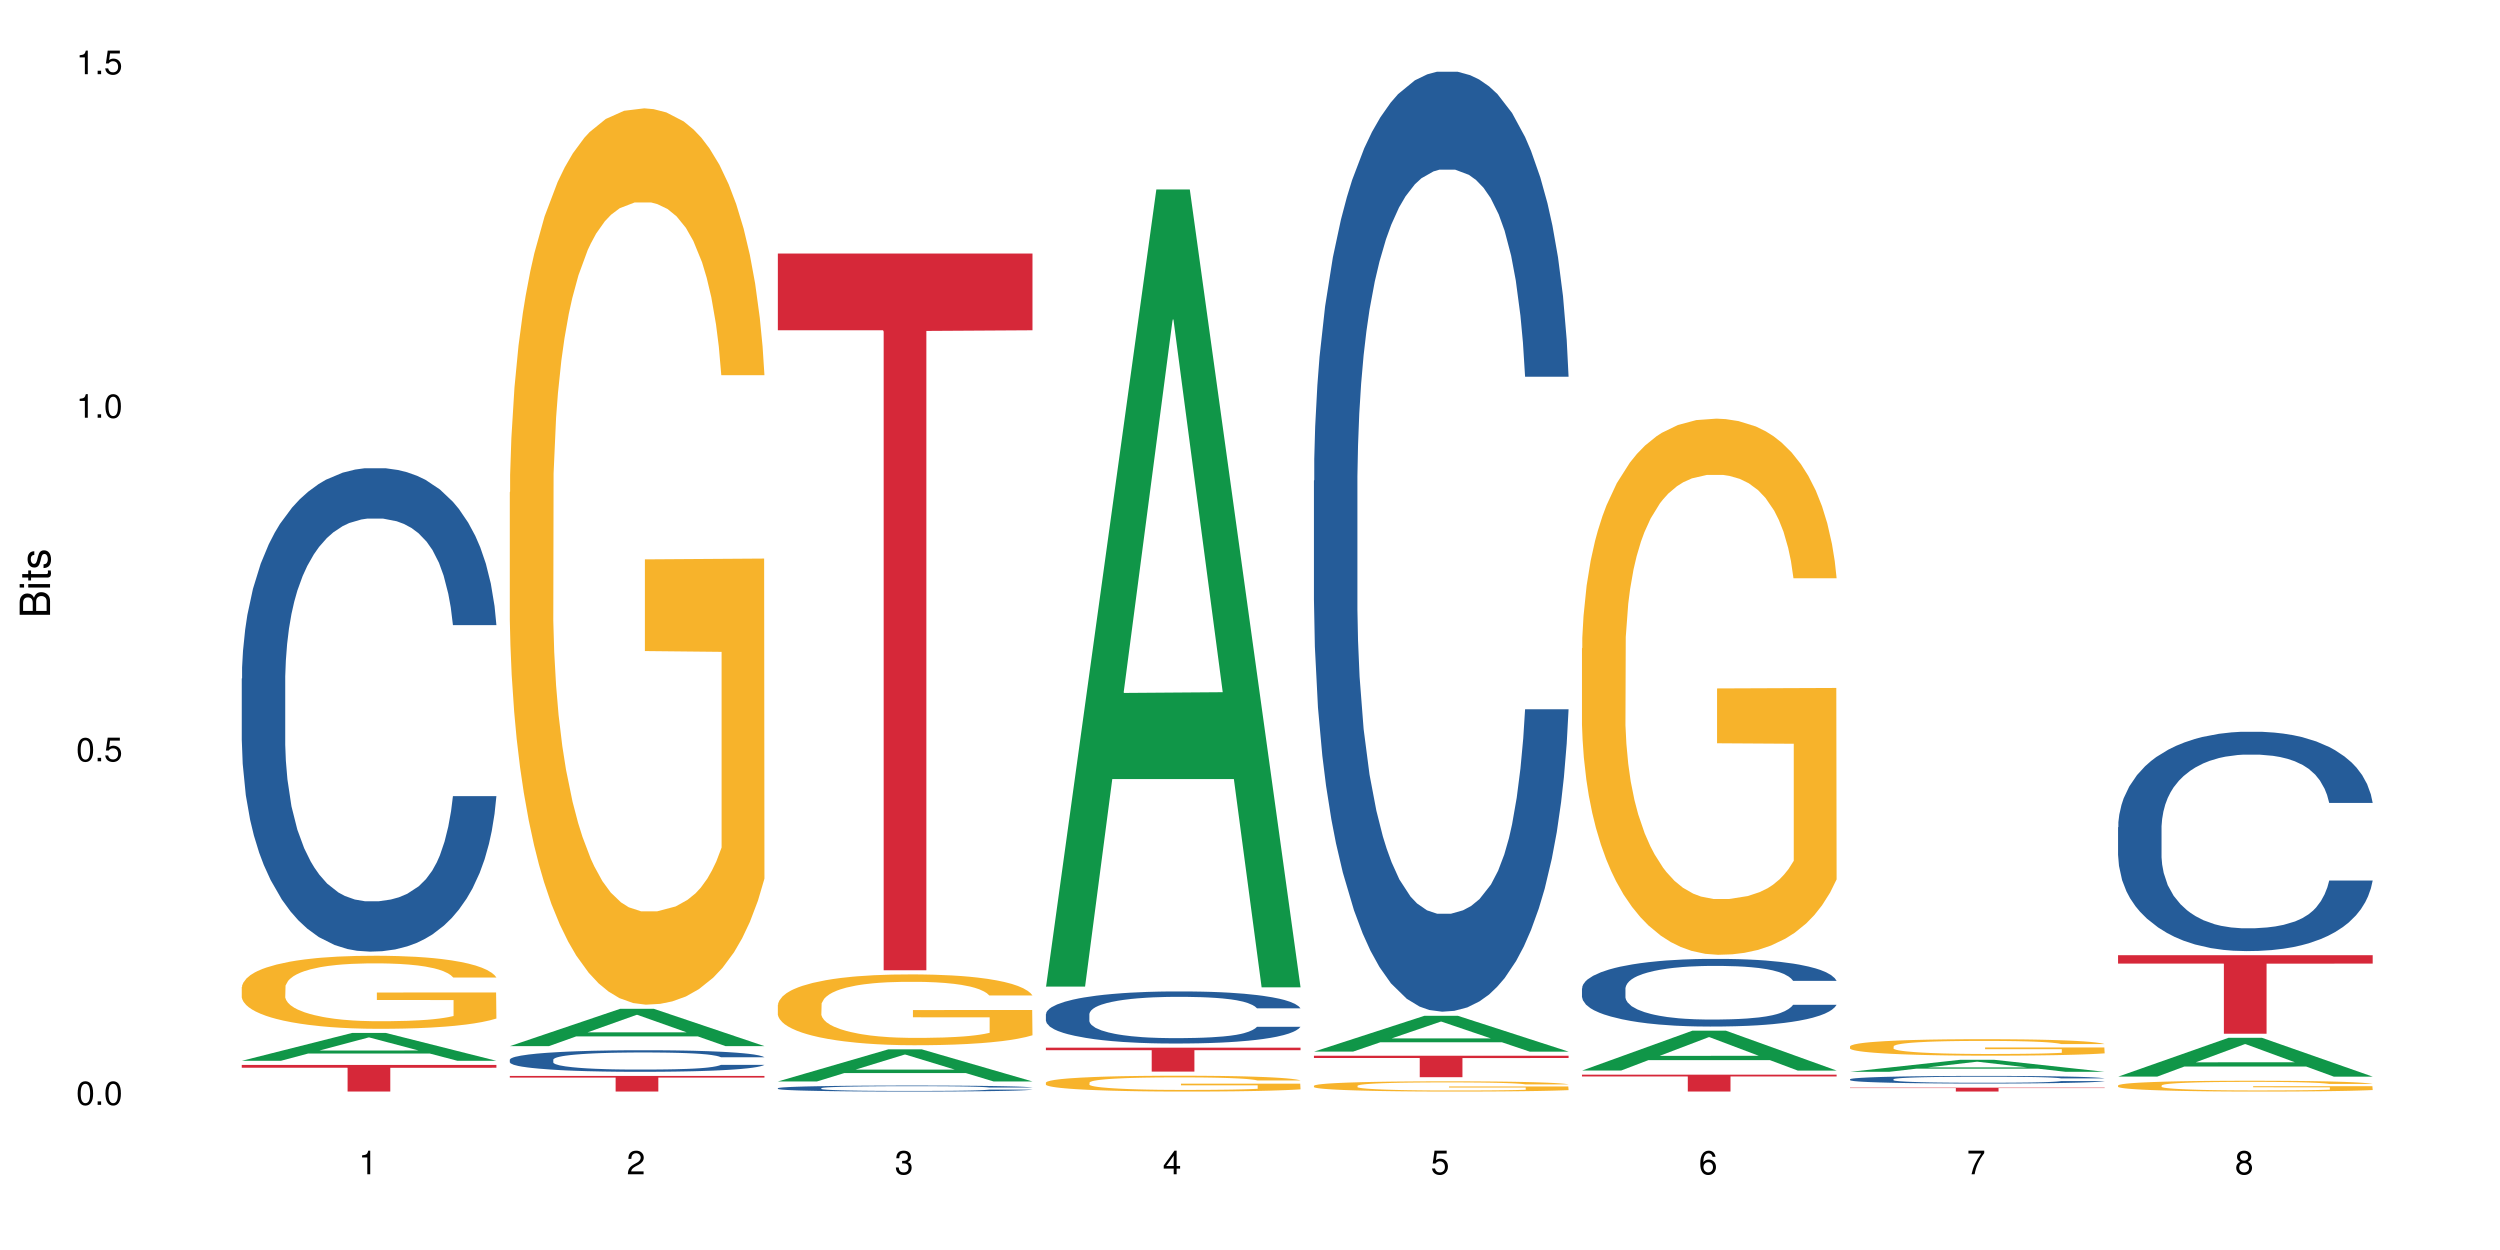 <?xml version="1.0" encoding="UTF-8"?>
<svg xmlns="http://www.w3.org/2000/svg" xmlns:xlink="http://www.w3.org/1999/xlink" width="720pt" height="360pt" viewBox="0 0 720 360" version="1.1">
<defs>
<g>
<symbol overflow="visible" id="glyph0-0">
<path style="stroke:none;" d=""/>
</symbol>
<symbol overflow="visible" id="glyph0-1">
<path style="stroke:none;" d="M 2.641 -6.797 C 2 -6.797 1.422 -6.531 1.078 -6.047 C 0.641 -5.453 0.406 -4.547 0.406 -3.297 C 0.406 -1 1.188 0.219 2.641 0.219 C 4.078 0.219 4.859 -1 4.859 -3.234 C 4.859 -4.562 4.656 -5.438 4.203 -6.047 C 3.844 -6.531 3.281 -6.797 2.641 -6.797 Z M 2.641 -6.047 C 3.547 -6.047 4 -5.125 4 -3.312 C 4 -1.375 3.562 -0.484 2.625 -0.484 C 1.734 -0.484 1.281 -1.422 1.281 -3.281 C 1.281 -5.141 1.734 -6.047 2.641 -6.047 Z M 2.641 -6.047 "/>
</symbol>
<symbol overflow="visible" id="glyph0-2">
<path style="stroke:none;" d="M 1.828 -1 L 0.828 -1 L 0.828 0 L 1.828 0 Z M 1.828 -1 "/>
</symbol>
<symbol overflow="visible" id="glyph0-3">
<path style="stroke:none;" d="M 4.562 -6.797 L 1.062 -6.797 L 0.547 -3.094 L 1.328 -3.094 C 1.719 -3.562 2.047 -3.734 2.578 -3.734 C 3.484 -3.734 4.062 -3.109 4.062 -2.094 C 4.062 -1.125 3.484 -0.531 2.578 -0.531 C 1.828 -0.531 1.375 -0.906 1.188 -1.672 L 0.328 -1.672 C 0.453 -1.109 0.547 -0.844 0.75 -0.594 C 1.125 -0.078 1.828 0.219 2.594 0.219 C 3.969 0.219 4.922 -0.781 4.922 -2.219 C 4.922 -3.562 4.031 -4.484 2.719 -4.484 C 2.25 -4.484 1.859 -4.359 1.469 -4.062 L 1.734 -5.969 L 4.562 -5.969 Z M 4.562 -6.797 "/>
</symbol>
<symbol overflow="visible" id="glyph0-4">
<path style="stroke:none;" d="M 2.484 -4.844 L 2.484 0 L 3.328 0 L 3.328 -6.797 L 2.766 -6.797 C 2.469 -5.75 2.281 -5.609 0.984 -5.453 L 0.984 -4.844 Z M 2.484 -4.844 "/>
</symbol>
<symbol overflow="visible" id="glyph0-5">
<path style="stroke:none;" d="M 4.859 -0.828 L 1.281 -0.828 C 1.359 -1.391 1.672 -1.75 2.5 -2.234 L 3.469 -2.75 C 4.406 -3.266 4.906 -3.969 4.906 -4.812 C 4.906 -5.375 4.672 -5.906 4.266 -6.266 C 3.859 -6.625 3.375 -6.797 2.719 -6.797 C 1.859 -6.797 1.219 -6.5 0.844 -5.922 C 0.609 -5.562 0.5 -5.125 0.484 -4.438 L 1.328 -4.438 C 1.359 -4.906 1.406 -5.188 1.531 -5.406 C 1.75 -5.812 2.188 -6.062 2.703 -6.062 C 3.469 -6.062 4.031 -5.516 4.031 -4.781 C 4.031 -4.25 3.719 -3.797 3.125 -3.438 L 2.234 -2.938 C 0.812 -2.141 0.406 -1.5 0.328 0 L 4.859 0 Z M 4.859 -0.828 "/>
</symbol>
<symbol overflow="visible" id="glyph0-6">
<path style="stroke:none;" d="M 2.125 -3.125 L 2.578 -3.125 C 3.516 -3.125 3.984 -2.703 3.984 -1.891 C 3.984 -1.031 3.469 -0.531 2.578 -0.531 C 1.656 -0.531 1.203 -0.984 1.156 -1.969 L 0.312 -1.969 C 0.344 -1.422 0.438 -1.078 0.609 -0.766 C 0.953 -0.109 1.625 0.219 2.547 0.219 C 3.953 0.219 4.859 -0.609 4.859 -1.906 C 4.859 -2.766 4.516 -3.25 3.703 -3.516 C 4.344 -3.766 4.656 -4.25 4.656 -4.938 C 4.656 -6.109 3.875 -6.797 2.578 -6.797 C 1.203 -6.797 0.484 -6.047 0.453 -4.609 L 1.297 -4.609 C 1.312 -5.016 1.344 -5.25 1.453 -5.453 C 1.641 -5.828 2.062 -6.062 2.594 -6.062 C 3.344 -6.062 3.797 -5.625 3.797 -4.906 C 3.797 -4.422 3.609 -4.141 3.25 -3.984 C 3.016 -3.891 2.719 -3.844 2.125 -3.844 Z M 2.125 -3.125 "/>
</symbol>
<symbol overflow="visible" id="glyph0-7">
<path style="stroke:none;" d="M 3.141 -1.625 L 3.141 0 L 3.984 0 L 3.984 -1.625 L 4.984 -1.625 L 4.984 -2.391 L 3.984 -2.391 L 3.984 -6.797 L 3.359 -6.797 L 0.266 -2.516 L 0.266 -1.625 Z M 3.141 -2.391 L 1 -2.391 L 3.141 -5.359 Z M 3.141 -2.391 "/>
</symbol>
<symbol overflow="visible" id="glyph0-8">
<path style="stroke:none;" d="M 4.781 -5.031 C 4.609 -6.141 3.891 -6.797 2.844 -6.797 C 2.094 -6.797 1.422 -6.438 1.031 -5.828 C 0.609 -5.172 0.406 -4.344 0.406 -3.094 C 0.406 -1.953 0.578 -1.234 0.984 -0.625 C 1.359 -0.078 1.953 0.219 2.703 0.219 C 3.984 0.219 4.922 -0.734 4.922 -2.078 C 4.922 -3.344 4.062 -4.234 2.844 -4.234 C 2.172 -4.234 1.641 -3.969 1.281 -3.469 C 1.281 -5.125 1.828 -6.047 2.797 -6.047 C 3.391 -6.047 3.797 -5.672 3.938 -5.031 Z M 2.734 -3.484 C 3.547 -3.484 4.062 -2.922 4.062 -2 C 4.062 -1.156 3.484 -0.531 2.703 -0.531 C 1.922 -0.531 1.328 -1.188 1.328 -2.047 C 1.328 -2.891 1.906 -3.484 2.734 -3.484 Z M 2.734 -3.484 "/>
</symbol>
<symbol overflow="visible" id="glyph0-9">
<path style="stroke:none;" d="M 4.984 -6.797 L 0.438 -6.797 L 0.438 -5.969 L 4.109 -5.969 C 2.5 -3.656 1.828 -2.234 1.328 0 L 2.219 0 C 2.594 -2.172 3.453 -4.047 4.984 -6.094 Z M 4.984 -6.797 "/>
</symbol>
<symbol overflow="visible" id="glyph0-10">
<path style="stroke:none;" d="M 3.75 -3.578 C 4.453 -4 4.688 -4.344 4.688 -4.984 C 4.688 -6.047 3.844 -6.797 2.641 -6.797 C 1.438 -6.797 0.594 -6.047 0.594 -4.984 C 0.594 -4.359 0.828 -4.016 1.516 -3.578 C 0.734 -3.203 0.359 -2.641 0.359 -1.891 C 0.359 -0.641 1.297 0.219 2.641 0.219 C 3.984 0.219 4.922 -0.641 4.922 -1.875 C 4.922 -2.641 4.531 -3.203 3.75 -3.578 Z M 2.641 -6.047 C 3.359 -6.047 3.812 -5.625 3.812 -4.969 C 3.812 -4.344 3.344 -3.922 2.641 -3.922 C 1.922 -3.922 1.453 -4.344 1.453 -4.984 C 1.453 -5.625 1.922 -6.047 2.641 -6.047 Z M 2.641 -3.203 C 3.484 -3.203 4.062 -2.672 4.062 -1.875 C 4.062 -1.062 3.484 -0.531 2.625 -0.531 C 1.797 -0.531 1.219 -1.078 1.219 -1.875 C 1.219 -2.672 1.797 -3.203 2.641 -3.203 Z M 2.641 -3.203 "/>
</symbol>
<symbol overflow="visible" id="glyph1-0">
<path style="stroke:none;" d=""/>
</symbol>
<symbol overflow="visible" id="glyph1-1">
<path style="stroke:none;" d="M 0 -0.953 L 0 -4.891 C 0 -5.719 -0.234 -6.344 -0.734 -6.797 C -1.188 -7.234 -1.812 -7.469 -2.5 -7.469 C -3.547 -7.469 -4.188 -7 -4.625 -5.875 C -4.984 -6.672 -5.641 -7.094 -6.531 -7.094 C -7.156 -7.094 -7.734 -6.859 -8.141 -6.391 C -8.562 -5.938 -8.75 -5.344 -8.75 -4.5 L -8.75 -0.953 Z M -4.984 -2.062 L -7.766 -2.062 L -7.766 -4.219 C -7.766 -4.844 -7.688 -5.203 -7.453 -5.5 C -7.219 -5.812 -6.859 -5.969 -6.375 -5.969 C -5.906 -5.969 -5.531 -5.812 -5.297 -5.5 C -5.062 -5.203 -4.984 -4.844 -4.984 -4.219 Z M -0.984 -2.062 L -4 -2.062 L -4 -4.781 C -4 -5.328 -3.859 -5.688 -3.578 -5.953 C -3.297 -6.219 -2.922 -6.359 -2.484 -6.359 C -2.062 -6.359 -1.688 -6.219 -1.406 -5.953 C -1.109 -5.688 -0.984 -5.328 -0.984 -4.781 Z M -0.984 -2.062 "/>
</symbol>
<symbol overflow="visible" id="glyph1-2">
<path style="stroke:none;" d="M -6.281 -1.797 L -6.281 -0.797 L 0 -0.797 L 0 -1.797 Z M -8.75 -1.797 L -8.75 -0.797 L -7.484 -0.797 L -7.484 -1.797 Z M -8.75 -1.797 "/>
</symbol>
<symbol overflow="visible" id="glyph1-3">
<path style="stroke:none;" d="M -6.281 -3.047 L -6.281 -2.016 L -8.016 -2.016 L -8.016 -1.016 L -6.281 -1.016 L -6.281 -0.172 L -5.469 -0.172 L -5.469 -1.016 L -0.719 -1.016 C -0.078 -1.016 0.281 -1.453 0.281 -2.234 C 0.281 -2.469 0.25 -2.719 0.188 -3.047 L -0.641 -3.047 C -0.609 -2.922 -0.594 -2.766 -0.594 -2.562 C -0.594 -2.141 -0.719 -2.016 -1.156 -2.016 L -5.469 -2.016 L -5.469 -3.047 Z M -6.281 -3.047 "/>
</symbol>
<symbol overflow="visible" id="glyph1-4">
<path style="stroke:none;" d="M -4.531 -5.25 C -5.766 -5.25 -6.469 -4.422 -6.469 -2.969 C -6.469 -1.516 -5.719 -0.562 -4.547 -0.562 C -3.562 -0.562 -3.094 -1.062 -2.734 -2.562 L -2.516 -3.484 C -2.344 -4.188 -2.094 -4.469 -1.625 -4.469 C -1.047 -4.469 -0.641 -3.875 -0.641 -3 C -0.641 -2.453 -0.797 -2 -1.062 -1.75 C -1.25 -1.594 -1.422 -1.531 -1.875 -1.469 L -1.875 -0.406 C -0.422 -0.453 0.281 -1.266 0.281 -2.922 C 0.281 -4.5 -0.5 -5.516 -1.719 -5.516 C -2.656 -5.516 -3.172 -4.984 -3.469 -3.734 L -3.703 -2.766 C -3.891 -1.953 -4.156 -1.609 -4.594 -1.609 C -5.172 -1.609 -5.547 -2.125 -5.547 -2.938 C -5.547 -3.75 -5.203 -4.172 -4.531 -4.203 Z M -4.531 -5.25 "/>
</symbol>
</g>
</defs>
<g id="surface107730">
<rect x="0" y="0" width="720" height="360" style="fill:rgb(100%,100%,100%);fill-opacity:1;stroke:none;"/>
<path style=" stroke:none;fill-rule:nonzero;fill:rgb(6.275%,58.824%,28.235%);fill-opacity:1;" d="M 69.629 305.508 L 69.707 305.5 L 101.441 297.48 L 111.078 297.48 L 142.965 305.516 L 131.762 305.516 L 123.77 303.418 L 88.746 303.418 L 80.91 305.508 L 69.629 305.508 L 92.117 302.551 L 120.559 302.543 L 106.375 298.793 L 106.219 298.785 L 106.062 298.809 L 92.039 302.543 L 92.117 302.551 Z M 69.629 305.508 "/>
<path style=" stroke:none;fill-rule:nonzero;fill:rgb(14.51%,36.078%,60%);fill-opacity:1;" d="M 69.629 195.43 L 69.719 195.301 L 69.719 192.246 L 69.988 187.41 L 70.613 181.301 L 71.238 177.102 L 72.848 169.594 L 75.086 162.34 L 77.41 156.742 L 79.109 153.434 L 80.629 150.887 L 84.117 146.18 L 86.355 143.762 L 88.77 141.598 L 91.719 139.434 L 93.867 138.16 L 98.695 136.125 L 102.273 135.234 L 105.047 134.852 L 111.039 134.852 L 114.613 135.359 L 117.207 135.996 L 120.07 137.016 L 122.484 138.16 L 126.688 140.961 L 130.445 144.523 L 132.145 146.559 L 134.828 150.504 L 136.883 154.324 L 138.316 157.633 L 139.926 162.34 L 141.355 168.066 L 142.43 174.559 L 142.965 180.031 L 130.445 180.031 L 129.82 174.938 L 129.102 170.992 L 127.762 165.777 L 126.422 162.086 L 124.543 158.395 L 122.844 155.977 L 120.516 153.559 L 118.461 152.031 L 116.312 150.887 L 114.258 150.125 L 110.32 149.359 L 105.762 149.359 L 104.062 149.613 L 100.574 150.633 L 98.695 151.523 L 96.012 153.305 L 94.133 154.961 L 91.898 157.504 L 90.379 159.668 L 88.5 162.977 L 87.16 165.902 L 85.637 170.102 L 84.742 173.285 L 83.938 176.848 L 83.223 181.047 L 82.688 185.5 L 82.328 190.211 L 82.148 194.793 L 82.148 214.516 L 82.328 219.098 L 82.777 224.445 L 83.938 232.207 L 85.637 238.949 L 87.605 244.297 L 89.484 248.113 L 90.559 249.895 L 91.988 251.934 L 94.223 254.477 L 97.445 257.023 L 99.32 258.039 L 102.184 259.059 L 105.137 259.566 L 109.07 259.566 L 112.559 259.059 L 114.883 258.422 L 117.297 257.402 L 120.605 255.242 L 122.664 253.203 L 124.453 250.785 L 125.793 248.367 L 126.688 246.332 L 128.031 242.387 L 129.102 238.059 L 129.906 233.605 L 130.445 229.281 L 142.965 229.281 L 142.43 234.371 L 141.625 239.332 L 140.82 243.023 L 139.566 247.477 L 138.137 251.422 L 136.078 255.875 L 134.379 258.805 L 132.145 261.984 L 130.086 264.402 L 127.852 266.566 L 124.543 269.113 L 122.395 270.383 L 120.07 271.531 L 117.297 272.547 L 113.809 273.438 L 110.055 273.949 L 106.566 274.074 L 102.809 273.82 L 100.035 273.312 L 96.371 272.168 L 91.809 269.875 L 88.5 267.457 L 85.906 265.039 L 83.672 262.496 L 81.168 259.059 L 77.945 253.457 L 75.98 249.133 L 74.637 245.57 L 73.117 240.605 L 72.043 236.152 L 70.793 229.023 L 69.898 219.988 L 69.629 212.988 Z M 69.629 195.43 "/>
<path style=" stroke:none;fill-rule:nonzero;fill:rgb(96.863%,70.196%,16.863%);fill-opacity:1;" d="M 69.629 284.27 L 69.719 284.25 L 69.719 283.867 L 70.078 283 L 70.973 281.809 L 72.133 280.828 L 73.387 280.059 L 74.191 279.656 L 75.531 279.078 L 76.695 278.656 L 79.645 277.793 L 83.402 276.984 L 85.461 276.637 L 87.785 276.312 L 91.094 275.945 L 92.613 275.812 L 97.266 275.504 L 102.543 275.312 L 108.355 275.254 L 111.039 275.273 L 114.703 275.352 L 119.711 275.562 L 122.574 275.754 L 124.809 275.945 L 127.137 276.195 L 129.996 276.582 L 132.68 277.043 L 134.828 277.504 L 136.973 278.078 L 138.762 278.695 L 140.281 279.367 L 141.625 280.176 L 142.43 280.848 L 142.965 281.52 L 130.535 281.52 L 129.82 280.848 L 129.016 280.328 L 127.672 279.695 L 126.332 279.234 L 124.988 278.867 L 122.484 278.367 L 120.34 278.062 L 117.656 277.793 L 115.062 277.617 L 112.109 277.504 L 110.32 277.465 L 105.582 277.465 L 101.289 277.598 L 98.785 277.754 L 96.996 277.906 L 94.492 278.195 L 92.973 278.426 L 92.078 278.578 L 89.395 279.176 L 87.605 279.715 L 86.621 280.078 L 85.371 280.656 L 84.477 281.176 L 83.492 281.941 L 82.953 282.52 L 82.238 283.828 L 82.148 287.285 L 82.418 288.016 L 82.953 288.805 L 83.672 289.496 L 84.742 290.227 L 85.816 290.785 L 87.695 291.535 L 89.305 292.035 L 90.559 292.359 L 92.973 292.879 L 93.957 293.051 L 96.281 293.398 L 98.695 293.668 L 101.648 293.898 L 103.883 294.012 L 107.461 294.109 L 112.02 294.109 L 117.387 293.996 L 120.785 293.84 L 123.109 293.688 L 124.633 293.551 L 126.508 293.34 L 127.852 293.148 L 129.102 292.938 L 130.625 292.609 L 130.625 288.016 L 108.535 287.996 L 108.535 285.844 L 142.875 285.824 L 142.965 293.34 L 141.086 293.859 L 138.762 294.359 L 136.527 294.742 L 134.199 295.07 L 130.891 295.438 L 128.207 295.668 L 124.094 295.938 L 120.34 296.109 L 116.402 296.223 L 112.914 296.281 L 108.801 296.301 L 105.137 296.262 L 101.199 296.148 L 98.07 295.992 L 95.207 295.801 L 92.344 295.551 L 88.77 295.148 L 86.441 294.82 L 84.027 294.418 L 81.613 293.938 L 79.469 293.418 L 78.035 293.016 L 76.605 292.555 L 75.086 291.977 L 73.652 291.324 L 72.582 290.727 L 71.598 290.055 L 70.883 289.422 L 70.164 288.555 L 69.809 287.863 L 69.629 287.266 Z M 69.629 284.27 "/>
<path style=" stroke:none;fill-rule:nonzero;fill:rgb(83.922%,15.686%,22.353%);fill-opacity:1;" d="M 69.629 306.695 L 142.965 306.695 L 142.965 307.516 L 112.402 307.523 L 112.402 314.371 L 100.105 314.371 L 100.105 307.531 L 99.926 307.516 L 69.629 307.516 Z M 69.629 306.695 "/>
<path style=" stroke:none;fill-rule:nonzero;fill:rgb(6.275%,58.824%,28.235%);fill-opacity:1;" d="M 146.824 301.281 L 146.902 301.27 L 178.637 290.527 L 188.273 290.527 L 220.16 301.289 L 208.957 301.289 L 200.965 298.48 L 165.941 298.48 L 158.109 301.281 L 146.824 301.281 L 169.312 297.32 L 197.754 297.309 L 183.57 292.285 L 183.414 292.277 L 183.258 292.305 L 169.234 297.309 L 169.312 297.32 Z M 146.824 301.281 "/>
<path style=" stroke:none;fill-rule:nonzero;fill:rgb(14.51%,36.078%,60%);fill-opacity:1;" d="M 146.824 305.172 L 146.914 305.168 L 146.914 305.031 L 147.184 304.816 L 147.809 304.543 L 148.434 304.355 L 150.043 304.02 L 152.281 303.695 L 154.605 303.445 L 156.305 303.301 L 157.824 303.188 L 161.312 302.977 L 163.551 302.867 L 165.965 302.77 L 168.914 302.676 L 171.062 302.617 L 175.891 302.527 L 179.469 302.488 L 182.242 302.469 L 188.234 302.469 L 191.812 302.492 L 194.406 302.52 L 197.266 302.566 L 199.68 302.617 L 203.883 302.742 L 207.641 302.902 L 209.34 302.992 L 212.023 303.168 L 214.078 303.34 L 215.512 303.488 L 217.121 303.695 L 218.551 303.953 L 219.625 304.242 L 220.16 304.484 L 207.641 304.484 L 207.016 304.258 L 206.301 304.082 L 204.957 303.852 L 203.617 303.684 L 201.738 303.52 L 200.039 303.414 L 197.715 303.305 L 195.656 303.238 L 193.512 303.188 L 191.453 303.152 L 187.52 303.117 L 182.957 303.117 L 181.258 303.129 L 177.77 303.176 L 175.891 303.215 L 173.207 303.293 L 171.332 303.367 L 169.094 303.48 L 167.574 303.578 L 165.695 303.727 L 164.355 303.855 L 162.836 304.043 L 161.941 304.184 L 161.137 304.344 L 160.418 304.531 L 159.883 304.73 L 159.523 304.941 L 159.348 305.145 L 159.348 306.027 L 159.523 306.23 L 159.973 306.469 L 161.137 306.816 L 162.836 307.117 L 164.801 307.355 L 166.68 307.523 L 167.754 307.605 L 169.184 307.695 L 171.418 307.809 L 174.641 307.922 L 176.516 307.969 L 179.379 308.012 L 182.332 308.035 L 186.266 308.035 L 189.754 308.012 L 192.078 307.984 L 194.492 307.941 L 197.805 307.844 L 199.859 307.754 L 201.648 307.645 L 202.988 307.535 L 203.883 307.445 L 205.227 307.27 L 206.301 307.078 L 207.105 306.879 L 207.641 306.684 L 220.16 306.684 L 219.625 306.91 L 218.82 307.133 L 218.016 307.297 L 216.762 307.496 L 215.332 307.672 L 213.273 307.871 L 211.574 308.004 L 209.34 308.145 L 207.281 308.25 L 205.047 308.348 L 201.738 308.461 L 199.59 308.52 L 197.266 308.57 L 194.492 308.617 L 191.004 308.656 L 187.25 308.68 L 183.762 308.684 L 180.004 308.672 L 177.234 308.648 L 173.566 308.598 L 169.004 308.496 L 165.695 308.387 L 163.102 308.281 L 160.867 308.168 L 158.363 308.012 L 155.145 307.762 L 153.176 307.57 L 151.832 307.41 L 150.312 307.191 L 149.238 306.992 L 147.988 306.672 L 147.094 306.27 L 146.824 305.957 Z M 146.824 305.172 "/>
<path style=" stroke:none;fill-rule:nonzero;fill:rgb(96.863%,70.196%,16.863%);fill-opacity:1;" d="M 146.824 141.766 L 146.914 141.531 L 146.914 136.816 L 147.273 126.207 L 148.168 111.59 L 149.328 99.566 L 150.582 90.137 L 151.387 85.184 L 152.727 78.113 L 153.891 72.926 L 156.844 62.316 L 160.598 52.414 L 162.656 48.172 L 164.98 44.164 L 168.289 39.684 L 169.809 38.035 L 174.461 34.262 L 179.738 31.906 L 185.551 31.199 L 188.234 31.434 L 191.898 32.375 L 196.91 34.969 L 199.77 37.328 L 202.008 39.684 L 204.332 42.75 L 207.195 47.465 L 209.875 53.121 L 212.023 58.781 L 214.168 65.855 L 215.957 73.398 L 217.477 81.648 L 218.82 91.551 L 219.625 99.801 L 220.16 108.055 L 207.73 108.055 L 207.016 99.801 L 206.211 93.438 L 204.867 85.656 L 203.527 80 L 202.184 75.52 L 199.68 69.391 L 197.535 65.617 L 194.852 62.316 L 192.258 60.195 L 189.305 58.781 L 187.52 58.309 L 182.777 58.309 L 178.484 59.961 L 175.98 61.848 L 174.191 63.73 L 171.688 67.27 L 170.168 70.098 L 169.273 71.984 L 166.59 79.293 L 164.801 85.895 L 163.816 90.371 L 162.566 97.445 L 161.672 103.809 L 160.688 113.238 L 160.152 120.312 L 159.434 136.344 L 159.348 178.781 L 159.613 187.738 L 160.152 197.402 L 160.867 205.891 L 161.941 214.852 L 163.012 221.688 L 164.891 230.883 L 166.5 237.012 L 167.754 241.02 L 170.168 247.383 L 171.152 249.504 L 173.477 253.75 L 175.891 257.051 L 178.844 259.879 L 181.078 261.293 L 184.656 262.473 L 189.219 262.473 L 194.582 261.059 L 197.98 259.172 L 200.309 257.285 L 201.828 255.637 L 203.707 253.043 L 205.047 250.684 L 206.301 248.09 L 207.82 244.082 L 207.82 187.738 L 185.73 187.504 L 185.73 161.098 L 220.07 160.863 L 220.16 253.043 L 218.285 259.406 L 215.957 265.535 L 213.723 270.25 L 211.398 274.258 L 208.086 278.738 L 205.406 281.566 L 201.289 284.867 L 197.535 286.988 L 193.598 288.406 L 190.113 289.113 L 185.996 289.348 L 182.332 288.875 L 178.395 287.461 L 175.266 285.574 L 172.402 283.219 L 169.543 280.152 L 165.965 275.203 L 163.641 271.195 L 161.223 266.242 L 158.809 260.352 L 156.664 253.984 L 155.23 249.035 L 153.801 243.375 L 152.281 236.305 L 150.852 228.289 L 149.777 220.98 L 148.793 212.727 L 148.078 204.949 L 147.363 194.34 L 147.004 185.852 L 146.824 178.543 Z M 146.824 141.766 "/>
<path style=" stroke:none;fill-rule:nonzero;fill:rgb(83.922%,15.686%,22.353%);fill-opacity:1;" d="M 146.824 309.863 L 220.16 309.863 L 220.16 310.344 L 189.598 310.352 L 189.598 314.371 L 177.301 314.371 L 177.301 310.355 L 177.121 310.344 L 146.824 310.344 Z M 146.824 309.863 "/>
<path style=" stroke:none;fill-rule:nonzero;fill:rgb(6.275%,58.824%,28.235%);fill-opacity:1;" d="M 224.02 311.453 L 224.098 311.441 L 255.832 302.211 L 265.469 302.211 L 297.355 311.461 L 286.152 311.461 L 278.16 309.047 L 243.141 309.047 L 235.305 311.453 L 224.02 311.453 L 246.508 308.047 L 274.949 308.039 L 260.77 303.723 L 260.609 303.715 L 260.453 303.738 L 246.43 308.039 L 246.508 308.047 Z M 224.02 311.453 "/>
<path style=" stroke:none;fill-rule:nonzero;fill:rgb(14.51%,36.078%,60%);fill-opacity:1;" d="M 224.02 313.395 L 224.109 313.391 L 224.109 313.352 L 224.379 313.293 L 225.004 313.219 L 225.633 313.164 L 227.242 313.07 L 229.477 312.98 L 231.801 312.91 L 233.5 312.871 L 235.023 312.84 L 238.508 312.781 L 240.746 312.75 L 243.16 312.723 L 246.113 312.695 L 248.258 312.68 L 253.086 312.656 L 256.664 312.645 L 259.438 312.641 L 265.43 312.641 L 269.008 312.645 L 271.602 312.652 L 274.461 312.668 L 276.875 312.68 L 281.082 312.715 L 284.836 312.762 L 286.535 312.785 L 289.219 312.836 L 291.277 312.883 L 292.707 312.922 L 294.316 312.98 L 295.746 313.055 L 296.82 313.133 L 297.355 313.203 L 284.836 313.203 L 284.211 313.137 L 283.496 313.09 L 282.152 313.023 L 280.812 312.977 L 278.934 312.934 L 277.234 312.902 L 274.91 312.871 L 272.852 312.852 L 270.707 312.84 L 268.648 312.828 L 264.715 312.82 L 260.152 312.82 L 258.453 312.824 L 254.965 312.836 L 253.086 312.848 L 250.406 312.871 L 248.527 312.891 L 246.289 312.922 L 244.77 312.949 L 242.891 312.988 L 241.551 313.027 L 240.031 313.078 L 239.137 313.117 L 238.332 313.16 L 237.613 313.215 L 237.078 313.27 L 236.723 313.328 L 236.543 313.387 L 236.543 313.629 L 236.723 313.688 L 237.168 313.754 L 238.332 313.852 L 240.031 313.934 L 241.996 314 L 243.875 314.047 L 244.949 314.07 L 246.379 314.094 L 248.617 314.129 L 251.836 314.16 L 253.715 314.172 L 256.574 314.184 L 259.527 314.191 L 263.461 314.191 L 266.949 314.184 L 269.273 314.176 L 271.691 314.164 L 275 314.137 L 277.055 314.109 L 278.844 314.082 L 280.188 314.051 L 281.082 314.027 L 282.422 313.977 L 283.496 313.922 L 284.301 313.867 L 284.836 313.812 L 297.355 313.812 L 296.82 313.879 L 296.016 313.938 L 295.211 313.984 L 293.957 314.039 L 292.527 314.09 L 290.473 314.145 L 288.773 314.18 L 286.535 314.219 L 284.48 314.25 L 282.242 314.277 L 278.934 314.309 L 276.789 314.324 L 274.461 314.34 L 271.691 314.352 L 268.203 314.363 L 264.445 314.367 L 260.957 314.371 L 257.203 314.367 L 254.43 314.359 L 250.762 314.348 L 246.199 314.32 L 242.891 314.289 L 240.297 314.258 L 238.062 314.227 L 235.559 314.184 L 232.34 314.113 L 230.371 314.062 L 229.031 314.016 L 227.508 313.953 L 226.438 313.898 L 225.184 313.812 L 224.289 313.699 L 224.02 313.609 Z M 224.02 313.395 "/>
<path style=" stroke:none;fill-rule:nonzero;fill:rgb(96.863%,70.196%,16.863%);fill-opacity:1;" d="M 224.02 289.367 L 224.109 289.348 L 224.109 288.973 L 224.469 288.137 L 225.363 286.98 L 226.523 286.031 L 227.777 285.285 L 228.582 284.895 L 229.926 284.336 L 231.086 283.926 L 234.039 283.086 L 237.793 282.305 L 239.852 281.969 L 242.176 281.652 L 245.484 281.297 L 247.004 281.168 L 251.656 280.867 L 256.934 280.68 L 262.746 280.625 L 265.43 280.645 L 269.098 280.719 L 274.105 280.926 L 276.965 281.109 L 279.203 281.297 L 281.527 281.539 L 284.391 281.91 L 287.074 282.359 L 289.219 282.805 L 291.367 283.363 L 293.152 283.961 L 294.676 284.613 L 296.016 285.395 L 296.82 286.047 L 297.355 286.699 L 284.926 286.699 L 284.211 286.047 L 283.406 285.547 L 282.062 284.93 L 280.723 284.484 L 279.383 284.129 L 276.875 283.645 L 274.73 283.348 L 272.047 283.086 L 269.453 282.918 L 266.504 282.805 L 264.715 282.77 L 259.973 282.77 L 255.68 282.898 L 253.176 283.047 L 251.387 283.199 L 248.883 283.477 L 247.363 283.699 L 246.469 283.852 L 243.785 284.426 L 241.996 284.949 L 241.016 285.305 L 239.762 285.863 L 238.867 286.367 L 237.883 287.109 L 237.348 287.668 L 236.633 288.938 L 236.543 292.293 L 236.809 293 L 237.348 293.762 L 238.062 294.434 L 239.137 295.145 L 240.207 295.684 L 242.086 296.41 L 243.695 296.895 L 244.949 297.211 L 247.363 297.715 L 248.348 297.883 L 250.672 298.219 L 253.086 298.477 L 256.039 298.703 L 258.273 298.812 L 261.852 298.906 L 266.414 298.906 L 271.777 298.797 L 275.176 298.645 L 277.504 298.496 L 279.023 298.367 L 280.902 298.16 L 282.242 297.977 L 283.496 297.77 L 285.016 297.453 L 285.016 293 L 262.926 292.98 L 262.926 290.895 L 297.27 290.875 L 297.355 298.16 L 295.48 298.664 L 293.152 299.148 L 290.918 299.523 L 288.594 299.84 L 285.285 300.191 L 282.602 300.418 L 278.488 300.676 L 274.73 300.844 L 270.797 300.957 L 267.309 301.012 L 263.195 301.031 L 259.527 300.996 L 255.59 300.883 L 252.461 300.734 L 249.598 300.547 L 246.738 300.305 L 243.16 299.914 L 240.836 299.598 L 238.422 299.207 L 236.004 298.738 L 233.859 298.234 L 232.43 297.844 L 230.996 297.398 L 229.477 296.84 L 228.047 296.203 L 226.973 295.629 L 225.988 294.977 L 225.273 294.359 L 224.559 293.52 L 224.199 292.852 L 224.02 292.273 Z M 224.02 289.367 "/>
<path style=" stroke:none;fill-rule:nonzero;fill:rgb(83.922%,15.686%,22.353%);fill-opacity:1;" d="M 224.02 73.02 L 297.355 73.02 L 297.355 95.117 L 266.793 95.309 L 266.793 279.445 L 254.496 279.445 L 254.496 95.504 L 254.316 95.117 L 224.02 95.117 Z M 224.02 73.02 "/>
<path style=" stroke:none;fill-rule:nonzero;fill:rgb(6.275%,58.824%,28.235%);fill-opacity:1;" d="M 301.219 284.145 L 301.297 283.926 L 333.027 54.574 L 342.664 54.574 L 374.555 284.359 L 363.348 284.359 L 355.355 224.379 L 320.336 224.379 L 312.5 284.145 L 301.219 284.145 L 323.703 199.566 L 352.145 199.352 L 337.965 92.117 L 337.809 91.902 L 337.648 92.551 L 323.625 199.352 L 323.703 199.566 Z M 301.219 284.145 "/>
<path style=" stroke:none;fill-rule:nonzero;fill:rgb(14.51%,36.078%,60%);fill-opacity:1;" d="M 301.219 292.066 L 301.305 292.051 L 301.305 291.723 L 301.574 291.203 L 302.199 290.543 L 302.828 290.09 L 304.438 289.281 L 306.672 288.5 L 308.996 287.898 L 310.695 287.539 L 312.219 287.266 L 315.707 286.758 L 317.941 286.496 L 320.355 286.266 L 323.309 286.031 L 325.453 285.895 L 330.285 285.676 L 333.859 285.578 L 336.633 285.539 L 342.625 285.539 L 346.203 285.594 L 348.797 285.66 L 351.656 285.77 L 354.074 285.895 L 358.277 286.195 L 362.031 286.582 L 363.73 286.801 L 366.414 287.227 L 368.473 287.637 L 369.902 287.992 L 371.512 288.5 L 372.945 289.117 L 374.016 289.816 L 374.555 290.406 L 362.031 290.406 L 361.406 289.859 L 360.691 289.434 L 359.348 288.871 L 358.008 288.473 L 356.129 288.074 L 354.43 287.812 L 352.105 287.555 L 350.047 287.391 L 347.902 287.266 L 345.844 287.184 L 341.91 287.102 L 337.348 287.102 L 335.648 287.129 L 332.16 287.238 L 330.285 287.336 L 327.602 287.527 L 325.723 287.703 L 323.484 287.98 L 321.965 288.211 L 320.086 288.57 L 318.746 288.883 L 317.227 289.336 L 316.332 289.68 L 315.527 290.062 L 314.812 290.516 L 314.273 290.996 L 313.918 291.504 L 313.738 291.996 L 313.738 294.121 L 313.918 294.617 L 314.363 295.191 L 315.527 296.027 L 317.227 296.754 L 319.195 297.332 L 321.07 297.742 L 322.145 297.934 L 323.574 298.152 L 325.812 298.426 L 329.031 298.703 L 330.91 298.812 L 333.77 298.922 L 336.723 298.977 L 340.656 298.977 L 344.145 298.922 L 346.473 298.852 L 348.887 298.742 L 352.195 298.508 L 354.25 298.289 L 356.039 298.031 L 357.383 297.77 L 358.277 297.551 L 359.617 297.125 L 360.691 296.66 L 361.496 296.18 L 362.031 295.711 L 374.555 295.711 L 374.016 296.262 L 373.211 296.797 L 372.406 297.191 L 371.156 297.672 L 369.723 298.098 L 367.668 298.578 L 365.969 298.895 L 363.73 299.238 L 361.676 299.496 L 359.438 299.73 L 356.129 300.004 L 353.984 300.141 L 351.656 300.266 L 348.887 300.375 L 345.398 300.469 L 341.641 300.523 L 338.152 300.539 L 334.398 300.512 L 331.625 300.457 L 327.957 300.332 L 323.398 300.086 L 320.086 299.824 L 317.496 299.566 L 315.258 299.293 L 312.754 298.922 L 309.535 298.316 L 307.566 297.852 L 306.227 297.469 L 304.707 296.934 L 303.633 296.453 L 302.379 295.684 L 301.484 294.711 L 301.219 293.957 Z M 301.219 292.066 "/>
<path style=" stroke:none;fill-rule:nonzero;fill:rgb(96.863%,70.196%,16.863%);fill-opacity:1;" d="M 301.219 311.762 L 301.305 311.758 L 301.305 311.676 L 301.664 311.488 L 302.559 311.23 L 303.723 311.016 L 304.973 310.852 L 305.777 310.762 L 307.121 310.637 L 308.281 310.547 L 311.234 310.359 L 314.988 310.184 L 317.047 310.109 L 319.371 310.039 L 322.68 309.957 L 324.203 309.93 L 328.852 309.863 L 334.129 309.82 L 339.941 309.809 L 342.625 309.812 L 346.293 309.828 L 351.301 309.875 L 354.164 309.918 L 356.398 309.957 L 358.723 310.012 L 361.586 310.098 L 364.27 310.195 L 366.414 310.297 L 368.562 310.422 L 370.352 310.555 L 371.871 310.699 L 373.211 310.875 L 374.016 311.02 L 374.555 311.168 L 362.121 311.168 L 361.406 311.02 L 360.602 310.91 L 359.262 310.77 L 357.918 310.672 L 356.578 310.594 L 354.074 310.484 L 351.926 310.418 L 349.242 310.359 L 346.648 310.32 L 343.699 310.297 L 341.91 310.289 L 337.168 310.289 L 332.875 310.316 L 330.371 310.352 L 328.586 310.383 L 326.078 310.445 L 324.559 310.496 L 323.664 310.531 L 320.98 310.66 L 319.195 310.773 L 318.211 310.855 L 316.957 310.98 L 316.062 311.094 L 315.078 311.258 L 314.543 311.383 L 313.828 311.668 L 313.738 312.418 L 314.008 312.574 L 314.543 312.746 L 315.258 312.895 L 316.332 313.055 L 317.406 313.176 L 319.281 313.336 L 320.895 313.445 L 322.145 313.516 L 324.559 313.629 L 325.543 313.668 L 327.867 313.742 L 330.285 313.801 L 333.234 313.852 L 335.469 313.875 L 339.047 313.895 L 343.609 313.895 L 348.977 313.871 L 352.375 313.836 L 354.699 313.805 L 356.219 313.773 L 358.098 313.73 L 359.438 313.688 L 360.691 313.641 L 362.211 313.57 L 362.211 312.574 L 340.121 312.57 L 340.121 312.105 L 374.465 312.102 L 374.555 313.73 L 372.676 313.84 L 370.352 313.949 L 368.113 314.031 L 365.789 314.105 L 362.48 314.184 L 359.797 314.234 L 355.684 314.293 L 351.926 314.328 L 347.992 314.355 L 344.504 314.367 L 340.391 314.371 L 336.723 314.363 L 332.789 314.336 L 329.656 314.305 L 326.797 314.262 L 323.934 314.207 L 320.355 314.121 L 318.031 314.051 L 315.617 313.961 L 313.203 313.859 L 311.055 313.746 L 309.625 313.66 L 308.191 313.559 L 306.672 313.434 L 305.242 313.293 L 304.168 313.164 L 303.184 313.016 L 302.469 312.879 L 301.754 312.691 L 301.395 312.543 L 301.219 312.414 Z M 301.219 311.762 "/>
<path style=" stroke:none;fill-rule:nonzero;fill:rgb(83.922%,15.686%,22.353%);fill-opacity:1;" d="M 301.219 301.719 L 374.555 301.719 L 374.555 302.457 L 343.988 302.465 L 343.988 308.629 L 331.691 308.629 L 331.691 302.473 L 331.516 302.457 L 301.219 302.457 Z M 301.219 301.719 "/>
<path style=" stroke:none;fill-rule:nonzero;fill:rgb(6.275%,58.824%,28.235%);fill-opacity:1;" d="M 378.414 302.859 L 378.492 302.852 L 410.223 292.551 L 419.859 292.551 L 451.75 302.871 L 440.547 302.871 L 432.555 300.176 L 397.531 300.176 L 389.695 302.859 L 378.414 302.859 L 400.898 299.062 L 429.34 299.051 L 415.16 294.234 L 415.004 294.227 L 414.848 294.254 L 400.82 299.051 L 400.898 299.062 Z M 378.414 302.859 "/>
<path style=" stroke:none;fill-rule:nonzero;fill:rgb(14.51%,36.078%,60%);fill-opacity:1;" d="M 378.414 138.449 L 378.504 138.199 L 378.504 132.262 L 378.77 122.859 L 379.398 110.98 L 380.023 102.816 L 381.633 88.215 L 383.867 74.113 L 386.195 63.223 L 387.895 56.789 L 389.414 51.84 L 392.902 42.688 L 395.137 37.984 L 397.551 33.777 L 400.504 29.57 L 402.648 27.098 L 407.48 23.137 L 411.055 21.406 L 413.828 20.664 L 419.82 20.664 L 423.398 21.652 L 425.992 22.891 L 428.855 24.871 L 431.27 27.098 L 435.473 32.539 L 439.227 39.469 L 440.926 43.43 L 443.609 51.098 L 445.668 58.523 L 447.098 64.957 L 448.707 74.113 L 450.141 85.246 L 451.211 97.867 L 451.75 108.508 L 439.227 108.508 L 438.602 98.609 L 437.887 90.938 L 436.547 80.793 L 435.203 73.617 L 433.324 66.441 L 431.625 61.738 L 429.301 57.039 L 427.246 54.066 L 425.098 51.84 L 423.039 50.355 L 419.105 48.871 L 414.543 48.871 L 412.844 49.367 L 409.355 51.348 L 407.48 53.078 L 404.797 56.543 L 402.918 59.758 L 400.684 64.707 L 399.16 68.914 L 397.285 75.348 L 395.941 81.039 L 394.422 89.207 L 393.527 95.391 L 392.723 102.32 L 392.008 110.484 L 391.469 119.148 L 391.113 128.301 L 390.934 137.211 L 390.934 175.566 L 391.113 184.473 L 391.559 194.867 L 392.723 209.961 L 394.422 223.074 L 396.391 233.469 L 398.266 240.891 L 399.34 244.355 L 400.773 248.312 L 403.008 253.262 L 406.227 258.211 L 408.105 260.191 L 410.969 262.172 L 413.918 263.16 L 417.855 263.16 L 421.34 262.172 L 423.668 260.934 L 426.082 258.953 L 429.391 254.746 L 431.449 250.789 L 433.234 246.086 L 434.578 241.387 L 435.473 237.426 L 436.812 229.754 L 437.887 221.344 L 438.691 212.68 L 439.227 204.27 L 451.75 204.27 L 451.211 214.168 L 450.406 223.816 L 449.602 230.992 L 448.352 239.652 L 446.918 247.324 L 444.863 255.984 L 443.164 261.676 L 440.926 267.863 L 438.871 272.562 L 436.637 276.77 L 433.324 281.719 L 431.18 284.195 L 428.855 286.422 L 426.082 288.398 L 422.594 290.133 L 418.836 291.121 L 415.348 291.371 L 411.594 290.875 L 408.82 289.887 L 405.152 287.656 L 400.594 283.203 L 397.285 278.504 L 394.691 273.801 L 392.453 268.852 L 389.949 262.172 L 386.73 251.281 L 384.762 242.871 L 383.422 235.941 L 381.902 226.293 L 380.828 217.629 L 379.574 203.773 L 378.68 186.203 L 378.414 172.594 Z M 378.414 138.449 "/>
<path style=" stroke:none;fill-rule:nonzero;fill:rgb(96.863%,70.196%,16.863%);fill-opacity:1;" d="M 378.414 312.684 L 378.504 312.684 L 378.504 312.629 L 378.859 312.508 L 379.754 312.34 L 380.918 312.203 L 382.168 312.094 L 382.973 312.039 L 384.316 311.957 L 385.477 311.898 L 388.43 311.777 L 392.188 311.664 L 394.242 311.617 L 396.566 311.57 L 399.879 311.52 L 401.398 311.5 L 406.047 311.457 L 411.324 311.43 L 417.137 311.422 L 419.82 311.426 L 423.488 311.434 L 428.496 311.465 L 431.359 311.492 L 433.594 311.52 L 435.918 311.555 L 438.781 311.609 L 441.465 311.672 L 443.609 311.738 L 445.758 311.816 L 447.547 311.902 L 449.066 312 L 450.406 312.109 L 451.211 312.207 L 451.75 312.301 L 439.316 312.301 L 438.602 312.207 L 437.797 312.133 L 436.457 312.043 L 435.113 311.98 L 433.773 311.93 L 431.27 311.859 L 429.121 311.816 L 426.438 311.777 L 423.848 311.754 L 420.895 311.738 L 419.105 311.73 L 414.367 311.73 L 410.074 311.75 L 407.57 311.773 L 405.781 311.793 L 403.277 311.832 L 401.754 311.867 L 400.859 311.887 L 398.18 311.973 L 396.391 312.047 L 395.406 312.098 L 394.152 312.18 L 393.258 312.25 L 392.277 312.359 L 391.738 312.441 L 391.023 312.621 L 390.934 313.109 L 391.203 313.211 L 391.738 313.32 L 392.453 313.418 L 393.527 313.52 L 394.602 313.598 L 396.48 313.703 L 398.09 313.773 L 399.34 313.82 L 401.754 313.891 L 402.738 313.914 L 405.066 313.965 L 407.48 314 L 410.43 314.035 L 412.668 314.051 L 416.242 314.062 L 420.805 314.062 L 426.172 314.047 L 429.57 314.027 L 431.895 314.004 L 433.414 313.984 L 435.293 313.957 L 436.637 313.93 L 437.887 313.898 L 439.406 313.855 L 439.406 313.211 L 417.316 313.207 L 417.316 312.906 L 451.66 312.902 L 451.75 313.957 L 449.871 314.027 L 447.547 314.098 L 445.309 314.152 L 442.984 314.199 L 439.676 314.25 L 436.992 314.281 L 432.879 314.32 L 429.121 314.344 L 425.188 314.359 L 421.699 314.367 L 417.586 314.371 L 413.918 314.367 L 409.984 314.348 L 406.852 314.328 L 403.992 314.301 L 401.129 314.266 L 397.551 314.211 L 395.227 314.164 L 392.812 314.105 L 390.398 314.039 L 388.25 313.965 L 386.82 313.91 L 385.391 313.844 L 383.867 313.766 L 382.438 313.672 L 381.363 313.59 L 380.379 313.496 L 379.664 313.406 L 378.949 313.285 L 378.594 313.188 L 378.414 313.105 Z M 378.414 312.684 "/>
<path style=" stroke:none;fill-rule:nonzero;fill:rgb(83.922%,15.686%,22.353%);fill-opacity:1;" d="M 378.414 304.051 L 451.75 304.051 L 451.75 304.711 L 421.184 304.719 L 421.184 310.242 L 408.887 310.242 L 408.887 304.723 L 408.711 304.711 L 378.414 304.711 Z M 378.414 304.051 "/>
<path style=" stroke:none;fill-rule:nonzero;fill:rgb(6.275%,58.824%,28.235%);fill-opacity:1;" d="M 455.609 308.316 L 455.688 308.305 L 487.418 296.832 L 497.055 296.832 L 528.945 308.324 L 517.742 308.324 L 509.75 305.324 L 474.727 305.324 L 466.891 308.316 L 455.609 308.316 L 478.094 304.086 L 506.535 304.074 L 492.355 298.711 L 492.199 298.699 L 492.043 298.73 L 478.016 304.074 L 478.094 304.086 Z M 455.609 308.316 "/>
<path style=" stroke:none;fill-rule:nonzero;fill:rgb(14.51%,36.078%,60%);fill-opacity:1;" d="M 455.609 284.645 L 455.699 284.625 L 455.699 284.199 L 455.965 283.52 L 456.594 282.664 L 457.219 282.078 L 458.828 281.027 L 461.066 280.012 L 463.391 279.227 L 465.09 278.766 L 466.609 278.406 L 470.098 277.75 L 472.332 277.41 L 474.746 277.109 L 477.699 276.805 L 479.848 276.625 L 484.676 276.34 L 488.254 276.219 L 491.023 276.164 L 497.016 276.164 L 500.594 276.234 L 503.188 276.324 L 506.051 276.465 L 508.465 276.625 L 512.668 277.02 L 516.426 277.516 L 518.125 277.801 L 520.805 278.355 L 522.863 278.891 L 524.293 279.352 L 525.906 280.012 L 527.336 280.812 L 528.41 281.723 L 528.945 282.488 L 516.426 282.488 L 515.797 281.773 L 515.082 281.223 L 513.742 280.492 L 512.398 279.977 L 510.523 279.461 L 508.824 279.121 L 506.496 278.781 L 504.441 278.57 L 502.293 278.406 L 500.238 278.301 L 496.301 278.195 L 491.742 278.195 L 490.043 278.23 L 486.555 278.371 L 484.676 278.496 L 481.992 278.746 L 480.113 278.977 L 477.879 279.336 L 476.359 279.637 L 474.48 280.102 L 473.137 280.512 L 471.617 281.098 L 470.723 281.543 L 469.918 282.043 L 469.203 282.629 L 468.668 283.254 L 468.309 283.914 L 468.129 284.555 L 468.129 287.316 L 468.309 287.957 L 468.758 288.703 L 469.918 289.793 L 471.617 290.734 L 473.586 291.484 L 475.465 292.02 L 476.535 292.266 L 477.969 292.551 L 480.203 292.91 L 483.422 293.266 L 485.301 293.406 L 488.164 293.551 L 491.113 293.621 L 495.051 293.621 L 498.539 293.551 L 500.863 293.461 L 503.277 293.32 L 506.586 293.016 L 508.645 292.73 L 510.434 292.391 L 511.773 292.055 L 512.668 291.77 L 514.008 291.215 L 515.082 290.609 L 515.887 289.988 L 516.426 289.383 L 528.945 289.383 L 528.41 290.094 L 527.605 290.789 L 526.797 291.305 L 525.547 291.93 L 524.117 292.48 L 522.059 293.105 L 520.359 293.516 L 518.125 293.961 L 516.066 294.297 L 513.832 294.602 L 510.523 294.957 L 508.375 295.137 L 506.051 295.297 L 503.277 295.438 L 499.789 295.562 L 496.035 295.633 L 492.547 295.652 L 488.789 295.617 L 486.016 295.547 L 482.352 295.387 L 477.789 295.062 L 474.48 294.727 L 471.887 294.387 L 469.648 294.031 L 467.145 293.551 L 463.926 292.766 L 461.957 292.16 L 460.617 291.66 L 459.098 290.969 L 458.023 290.344 L 456.773 289.348 L 455.879 288.082 L 455.609 287.102 Z M 455.609 284.645 "/>
<path style=" stroke:none;fill-rule:nonzero;fill:rgb(96.863%,70.196%,16.863%);fill-opacity:1;" d="M 455.609 186.707 L 455.699 186.562 L 455.699 183.742 L 456.055 177.398 L 456.949 168.656 L 458.113 161.461 L 459.367 155.82 L 460.172 152.859 L 461.512 148.629 L 462.676 145.527 L 465.625 139.18 L 469.383 133.258 L 471.438 130.719 L 473.766 128.324 L 477.074 125.645 L 478.594 124.656 L 483.246 122.398 L 488.52 120.988 L 494.336 120.566 L 497.016 120.707 L 500.684 121.273 L 505.691 122.824 L 508.555 124.234 L 510.789 125.645 L 513.117 127.477 L 515.977 130.297 L 518.66 133.68 L 520.805 137.066 L 522.953 141.297 L 524.742 145.809 L 526.262 150.746 L 527.605 156.668 L 528.41 161.605 L 528.945 166.539 L 516.516 166.539 L 515.797 161.605 L 514.992 157.797 L 513.652 153.141 L 512.309 149.758 L 510.969 147.078 L 508.465 143.41 L 506.316 141.156 L 503.637 139.18 L 501.043 137.914 L 498.09 137.066 L 496.301 136.785 L 491.562 136.785 L 487.27 137.77 L 484.766 138.898 L 482.977 140.027 L 480.473 142.145 L 478.953 143.836 L 478.059 144.965 L 475.375 149.336 L 473.586 153.285 L 472.602 155.961 L 471.348 160.195 L 470.457 164 L 469.473 169.641 L 468.934 173.871 L 468.219 183.461 L 468.129 208.844 L 468.398 214.203 L 468.934 219.984 L 469.648 225.062 L 470.723 230.422 L 471.797 234.512 L 473.676 240.012 L 475.285 243.676 L 476.535 246.074 L 478.953 249.883 L 479.934 251.152 L 482.262 253.691 L 484.676 255.664 L 487.625 257.355 L 489.863 258.203 L 493.441 258.906 L 498 258.906 L 503.367 258.062 L 506.766 256.934 L 509.09 255.805 L 510.609 254.816 L 512.488 253.266 L 513.832 251.855 L 515.082 250.305 L 516.602 247.906 L 516.602 214.203 L 494.512 214.062 L 494.512 198.27 L 528.855 198.129 L 528.945 253.266 L 527.066 257.074 L 524.742 260.742 L 522.508 263.562 L 520.18 265.957 L 516.871 268.637 L 514.188 270.332 L 510.074 272.305 L 506.316 273.574 L 502.383 274.418 L 498.895 274.844 L 494.781 274.984 L 491.113 274.703 L 487.18 273.855 L 484.051 272.727 L 481.188 271.316 L 478.324 269.484 L 474.746 266.523 L 472.422 264.125 L 470.008 261.164 L 467.594 257.637 L 465.445 253.832 L 464.016 250.871 L 462.586 247.484 L 461.066 243.254 L 459.633 238.461 L 458.559 234.09 L 457.578 229.152 L 456.859 224.5 L 456.145 218.152 L 455.789 213.074 L 455.609 208.703 Z M 455.609 186.707 "/>
<path style=" stroke:none;fill-rule:nonzero;fill:rgb(83.922%,15.686%,22.353%);fill-opacity:1;" d="M 455.609 309.504 L 528.945 309.504 L 528.945 310.027 L 498.383 310.031 L 498.383 314.371 L 486.086 314.371 L 486.086 310.035 L 485.906 310.027 L 455.609 310.027 Z M 455.609 309.504 "/>
<path style=" stroke:none;fill-rule:nonzero;fill:rgb(6.275%,58.824%,28.235%);fill-opacity:1;" d="M 532.805 308.68 L 532.883 308.676 L 564.617 305.215 L 574.254 305.215 L 606.141 308.684 L 594.938 308.684 L 586.945 307.777 L 551.922 307.777 L 544.086 308.68 L 532.805 308.68 L 555.293 307.402 L 583.734 307.402 L 569.551 305.781 L 569.395 305.781 L 569.238 305.789 L 555.215 307.402 L 555.293 307.402 Z M 532.805 308.68 "/>
<path style=" stroke:none;fill-rule:nonzero;fill:rgb(14.51%,36.078%,60%);fill-opacity:1;" d="M 532.805 310.82 L 532.895 310.82 L 532.895 310.77 L 533.164 310.695 L 533.789 310.598 L 534.414 310.531 L 536.023 310.414 L 538.262 310.297 L 540.586 310.211 L 542.285 310.156 L 543.805 310.117 L 547.293 310.043 L 549.527 310.004 L 551.945 309.969 L 554.895 309.938 L 557.043 309.914 L 561.871 309.883 L 565.449 309.871 L 568.223 309.863 L 574.215 309.863 L 577.789 309.871 L 580.383 309.883 L 583.246 309.898 L 585.66 309.914 L 589.863 309.961 L 593.621 310.016 L 595.32 310.047 L 598.004 310.109 L 600.059 310.172 L 601.492 310.223 L 603.102 310.297 L 604.531 310.387 L 605.605 310.492 L 606.141 310.578 L 593.621 310.578 L 592.996 310.496 L 592.277 310.434 L 590.938 310.352 L 589.598 310.293 L 587.719 310.234 L 586.02 310.195 L 583.691 310.16 L 581.637 310.133 L 579.488 310.117 L 577.434 310.105 L 573.496 310.094 L 568.938 310.094 L 567.238 310.098 L 563.75 310.113 L 561.871 310.125 L 559.188 310.156 L 557.309 310.18 L 555.074 310.223 L 553.555 310.254 L 551.676 310.309 L 550.336 310.355 L 548.812 310.422 L 547.918 310.469 L 547.113 310.527 L 546.398 310.594 L 545.863 310.664 L 545.504 310.738 L 545.324 310.809 L 545.324 311.121 L 545.504 311.195 L 545.953 311.277 L 547.113 311.402 L 548.812 311.508 L 550.781 311.594 L 552.66 311.652 L 553.734 311.68 L 555.164 311.715 L 557.398 311.754 L 560.617 311.793 L 562.496 311.809 L 565.359 311.824 L 568.309 311.836 L 572.246 311.836 L 575.734 311.824 L 578.059 311.816 L 580.473 311.801 L 583.781 311.766 L 585.84 311.734 L 587.629 311.695 L 588.969 311.656 L 589.863 311.625 L 591.207 311.562 L 592.277 311.496 L 593.082 311.422 L 593.621 311.355 L 606.141 311.355 L 605.605 311.438 L 604.801 311.516 L 603.996 311.574 L 602.742 311.645 L 601.312 311.707 L 599.254 311.777 L 597.555 311.82 L 595.32 311.871 L 593.262 311.91 L 591.027 311.945 L 587.719 311.984 L 585.57 312.004 L 583.246 312.023 L 580.473 312.039 L 576.984 312.055 L 573.23 312.062 L 569.742 312.062 L 565.984 312.059 L 563.211 312.051 L 559.547 312.031 L 554.984 311.996 L 551.676 311.957 L 549.082 311.922 L 546.848 311.879 L 544.344 311.824 L 541.121 311.738 L 539.156 311.668 L 537.812 311.613 L 536.293 311.535 L 535.219 311.465 L 533.969 311.352 L 533.074 311.207 L 532.805 311.098 Z M 532.805 310.82 "/>
<path style=" stroke:none;fill-rule:nonzero;fill:rgb(96.863%,70.196%,16.863%);fill-opacity:1;" d="M 532.805 301.32 L 532.895 301.316 L 532.895 301.23 L 533.254 301.035 L 534.145 300.766 L 535.309 300.543 L 536.562 300.371 L 537.367 300.277 L 538.707 300.148 L 539.871 300.055 L 542.82 299.859 L 546.578 299.676 L 548.637 299.598 L 550.961 299.523 L 554.27 299.441 L 555.789 299.41 L 560.441 299.34 L 565.715 299.297 L 571.531 299.285 L 574.215 299.289 L 577.879 299.309 L 582.887 299.355 L 585.75 299.398 L 587.984 299.441 L 590.312 299.496 L 593.172 299.586 L 595.855 299.688 L 598.004 299.793 L 600.148 299.922 L 601.938 300.062 L 603.457 300.215 L 604.801 300.395 L 605.605 300.547 L 606.141 300.699 L 593.711 300.699 L 592.996 300.547 L 592.188 300.43 L 590.848 300.289 L 589.508 300.184 L 588.164 300.102 L 585.66 299.988 L 583.516 299.918 L 580.832 299.859 L 578.238 299.82 L 575.285 299.793 L 573.496 299.785 L 568.758 299.785 L 564.465 299.816 L 561.961 299.848 L 560.172 299.883 L 557.668 299.949 L 556.148 300 L 555.254 300.035 L 552.57 300.172 L 550.781 300.293 L 549.797 300.375 L 548.547 300.504 L 547.652 300.621 L 546.668 300.797 L 546.129 300.926 L 545.414 301.219 L 545.324 302 L 545.594 302.168 L 546.129 302.344 L 546.848 302.5 L 547.918 302.664 L 548.992 302.793 L 550.871 302.961 L 552.48 303.074 L 553.734 303.148 L 556.148 303.266 L 557.133 303.305 L 559.457 303.383 L 561.871 303.441 L 564.824 303.492 L 567.059 303.52 L 570.637 303.543 L 575.195 303.543 L 580.562 303.516 L 583.961 303.48 L 586.285 303.445 L 587.809 303.418 L 589.684 303.367 L 591.027 303.324 L 592.277 303.277 L 593.801 303.203 L 593.801 302.168 L 571.707 302.16 L 571.707 301.676 L 606.051 301.672 L 606.141 303.367 L 604.262 303.484 L 601.938 303.598 L 599.703 303.684 L 597.375 303.758 L 594.066 303.84 L 591.383 303.895 L 587.27 303.953 L 583.516 303.992 L 579.578 304.02 L 576.09 304.031 L 571.977 304.035 L 568.309 304.027 L 564.375 304 L 561.246 303.969 L 558.383 303.922 L 555.52 303.867 L 551.945 303.777 L 549.617 303.703 L 547.203 303.609 L 544.789 303.504 L 542.645 303.387 L 541.211 303.293 L 539.781 303.191 L 538.262 303.059 L 536.828 302.914 L 535.758 302.777 L 534.773 302.625 L 534.059 302.484 L 533.34 302.289 L 532.984 302.133 L 532.805 301.996 Z M 532.805 301.32 "/>
<path style=" stroke:none;fill-rule:nonzero;fill:rgb(83.922%,15.686%,22.353%);fill-opacity:1;" d="M 532.805 313.242 L 606.141 313.242 L 606.141 313.363 L 575.578 313.363 L 575.578 314.371 L 563.281 314.371 L 563.281 313.367 L 563.102 313.363 L 532.805 313.363 Z M 532.805 313.242 "/>
<path style=" stroke:none;fill-rule:nonzero;fill:rgb(6.275%,58.824%,28.235%);fill-opacity:1;" d="M 610 310.062 L 610.078 310.055 L 641.812 298.887 L 651.449 298.887 L 683.336 310.074 L 672.133 310.074 L 664.141 307.152 L 629.117 307.152 L 621.285 310.062 L 610 310.062 L 632.488 305.945 L 660.93 305.934 L 646.746 300.715 L 646.59 300.703 L 646.434 300.734 L 632.41 305.934 L 632.488 305.945 Z M 610 310.062 "/>
<path style=" stroke:none;fill-rule:nonzero;fill:rgb(14.51%,36.078%,60%);fill-opacity:1;" d="M 610 238.238 L 610.09 238.18 L 610.09 236.793 L 610.359 234.598 L 610.984 231.828 L 611.609 229.922 L 613.219 226.516 L 615.457 223.223 L 617.781 220.684 L 619.48 219.184 L 621 218.027 L 624.488 215.891 L 626.727 214.793 L 629.141 213.812 L 632.09 212.832 L 634.238 212.254 L 639.066 211.332 L 642.645 210.926 L 645.418 210.754 L 651.41 210.754 L 654.988 210.984 L 657.578 211.273 L 660.441 211.734 L 662.855 212.254 L 667.059 213.523 L 670.816 215.141 L 672.516 216.066 L 675.199 217.855 L 677.254 219.586 L 678.688 221.09 L 680.297 223.223 L 681.727 225.824 L 682.801 228.766 L 683.336 231.25 L 670.816 231.25 L 670.191 228.941 L 669.477 227.152 L 668.133 224.785 L 666.793 223.109 L 664.914 221.434 L 663.215 220.336 L 660.891 219.242 L 658.832 218.547 L 656.688 218.027 L 654.629 217.68 L 650.695 217.336 L 646.133 217.336 L 644.434 217.449 L 640.945 217.914 L 639.066 218.316 L 636.383 219.125 L 634.508 219.875 L 632.27 221.031 L 630.75 222.012 L 628.871 223.512 L 627.531 224.84 L 626.008 226.746 L 625.117 228.191 L 624.309 229.809 L 623.594 231.711 L 623.059 233.734 L 622.699 235.871 L 622.523 237.949 L 622.523 246.898 L 622.699 248.977 L 623.148 251.402 L 624.309 254.922 L 626.008 257.984 L 627.977 260.406 L 629.855 262.141 L 630.93 262.949 L 632.359 263.871 L 634.594 265.027 L 637.816 266.184 L 639.691 266.645 L 642.555 267.105 L 645.508 267.336 L 649.441 267.336 L 652.93 267.105 L 655.254 266.816 L 657.668 266.355 L 660.977 265.375 L 663.035 264.449 L 664.824 263.352 L 666.164 262.254 L 667.059 261.332 L 668.402 259.543 L 669.477 257.578 L 670.281 255.559 L 670.816 253.594 L 683.336 253.594 L 682.801 255.906 L 681.996 258.156 L 681.191 259.832 L 679.938 261.852 L 678.508 263.641 L 676.449 265.664 L 674.75 266.992 L 672.516 268.434 L 670.457 269.531 L 668.223 270.512 L 664.914 271.668 L 662.766 272.246 L 660.441 272.766 L 657.668 273.227 L 654.18 273.629 L 650.426 273.859 L 646.938 273.918 L 643.18 273.805 L 640.41 273.574 L 636.742 273.055 L 632.18 272.012 L 628.871 270.918 L 626.277 269.82 L 624.043 268.664 L 621.539 267.105 L 618.316 264.566 L 616.352 262.602 L 615.008 260.984 L 613.488 258.734 L 612.414 256.711 L 611.164 253.48 L 610.27 249.379 L 610 246.203 Z M 610 238.238 "/>
<path style=" stroke:none;fill-rule:nonzero;fill:rgb(96.863%,70.196%,16.863%);fill-opacity:1;" d="M 610 312.59 L 610.09 312.586 L 610.09 312.527 L 610.449 312.402 L 611.344 312.223 L 612.504 312.078 L 613.758 311.965 L 614.562 311.906 L 615.902 311.82 L 617.066 311.758 L 620.016 311.629 L 623.773 311.508 L 625.832 311.457 L 628.156 311.41 L 631.465 311.355 L 632.984 311.336 L 637.637 311.289 L 642.914 311.262 L 648.727 311.254 L 651.41 311.258 L 655.074 311.27 L 660.086 311.301 L 662.945 311.328 L 665.184 311.355 L 667.508 311.395 L 670.367 311.449 L 673.051 311.52 L 675.199 311.586 L 677.344 311.672 L 679.133 311.762 L 680.652 311.863 L 681.996 311.98 L 682.801 312.082 L 683.336 312.18 L 670.906 312.18 L 670.191 312.082 L 669.387 312.004 L 668.043 311.91 L 666.703 311.844 L 665.359 311.789 L 662.855 311.715 L 660.711 311.668 L 658.027 311.629 L 655.434 311.605 L 652.48 311.586 L 650.695 311.582 L 645.953 311.582 L 641.66 311.602 L 639.156 311.625 L 637.367 311.645 L 634.863 311.688 L 633.344 311.723 L 632.449 311.746 L 629.766 311.836 L 627.977 311.914 L 626.992 311.969 L 625.742 312.055 L 624.848 312.129 L 623.863 312.246 L 623.328 312.328 L 622.609 312.523 L 622.523 313.035 L 622.789 313.145 L 623.328 313.262 L 624.043 313.363 L 625.117 313.473 L 626.188 313.555 L 628.066 313.664 L 629.676 313.738 L 630.93 313.785 L 633.344 313.863 L 634.328 313.891 L 636.652 313.941 L 639.066 313.98 L 642.02 314.016 L 644.254 314.031 L 647.832 314.047 L 652.395 314.047 L 657.758 314.027 L 661.156 314.008 L 663.484 313.984 L 665.004 313.965 L 666.883 313.934 L 668.223 313.902 L 669.477 313.871 L 670.996 313.824 L 670.996 313.145 L 648.906 313.141 L 648.906 312.82 L 683.246 312.82 L 683.336 313.934 L 681.457 314.008 L 679.133 314.082 L 676.898 314.141 L 674.574 314.188 L 671.262 314.242 L 668.582 314.277 L 664.465 314.316 L 660.711 314.344 L 656.773 314.359 L 653.285 314.367 L 649.172 314.371 L 645.508 314.363 L 641.57 314.348 L 638.441 314.324 L 635.578 314.297 L 632.719 314.258 L 629.141 314.199 L 626.816 314.152 L 624.398 314.09 L 621.984 314.02 L 619.84 313.945 L 618.406 313.883 L 616.977 313.816 L 615.457 313.73 L 614.027 313.633 L 612.953 313.547 L 611.969 313.445 L 611.254 313.352 L 610.539 313.223 L 610.18 313.121 L 610 313.031 Z M 610 312.59 "/>
<path style=" stroke:none;fill-rule:nonzero;fill:rgb(83.922%,15.686%,22.353%);fill-opacity:1;" d="M 610 275.098 L 683.336 275.098 L 683.336 277.52 L 652.773 277.539 L 652.773 297.707 L 640.477 297.707 L 640.477 277.562 L 640.297 277.52 L 610 277.52 Z M 610 275.098 "/>
<g style="fill:rgb(0%,0%,0%);fill-opacity:1;">
  <use xlink:href="#glyph0-1" x="21.957" y="318.198"/>
  <use xlink:href="#glyph0-2" x="27.291" y="318.198"/>
  <use xlink:href="#glyph0-1" x="29.958" y="318.198"/>
</g>
<g style="fill:rgb(0%,0%,0%);fill-opacity:1;">
  <use xlink:href="#glyph0-1" x="21.957" y="219.253"/>
  <use xlink:href="#glyph0-2" x="27.291" y="219.253"/>
  <use xlink:href="#glyph0-3" x="29.958" y="219.253"/>
</g>
<g style="fill:rgb(0%,0%,0%);fill-opacity:1;">
  <use xlink:href="#glyph0-4" x="21.957" y="120.312"/>
  <use xlink:href="#glyph0-2" x="27.291" y="120.312"/>
  <use xlink:href="#glyph0-1" x="29.958" y="120.312"/>
</g>
<g style="fill:rgb(0%,0%,0%);fill-opacity:1;">
  <use xlink:href="#glyph0-4" x="21.957" y="21.366"/>
  <use xlink:href="#glyph0-2" x="27.291" y="21.366"/>
  <use xlink:href="#glyph0-3" x="29.958" y="21.366"/>
</g>
<g style="fill:rgb(0%,0%,0%);fill-opacity:1;">
  <use xlink:href="#glyph0-4" x="103.297" y="338.19"/>
</g>
<g style="fill:rgb(0%,0%,0%);fill-opacity:1;">
  <use xlink:href="#glyph0-5" x="180.492" y="338.19"/>
</g>
<g style="fill:rgb(0%,0%,0%);fill-opacity:1;">
  <use xlink:href="#glyph0-6" x="257.688" y="338.19"/>
</g>
<g style="fill:rgb(0%,0%,0%);fill-opacity:1;">
  <use xlink:href="#glyph0-7" x="334.887" y="338.19"/>
</g>
<g style="fill:rgb(0%,0%,0%);fill-opacity:1;">
  <use xlink:href="#glyph0-3" x="412.082" y="338.19"/>
</g>
<g style="fill:rgb(0%,0%,0%);fill-opacity:1;">
  <use xlink:href="#glyph0-8" x="489.277" y="338.19"/>
</g>
<g style="fill:rgb(0%,0%,0%);fill-opacity:1;">
  <use xlink:href="#glyph0-9" x="566.473" y="338.19"/>
</g>
<g style="fill:rgb(0%,0%,0%);fill-opacity:1;">
  <use xlink:href="#glyph0-10" x="643.668" y="338.19"/>
</g>
<g style="fill:rgb(0%,0%,0%);fill-opacity:1;">
  <use xlink:href="#glyph1-1" x="14.412" y="178.016"/>
  <use xlink:href="#glyph1-2" x="14.412" y="170.012"/>
  <use xlink:href="#glyph1-3" x="14.412" y="167.348"/>
  <use xlink:href="#glyph1-4" x="14.412" y="164.012"/>
</g>
</g>
</svg>
